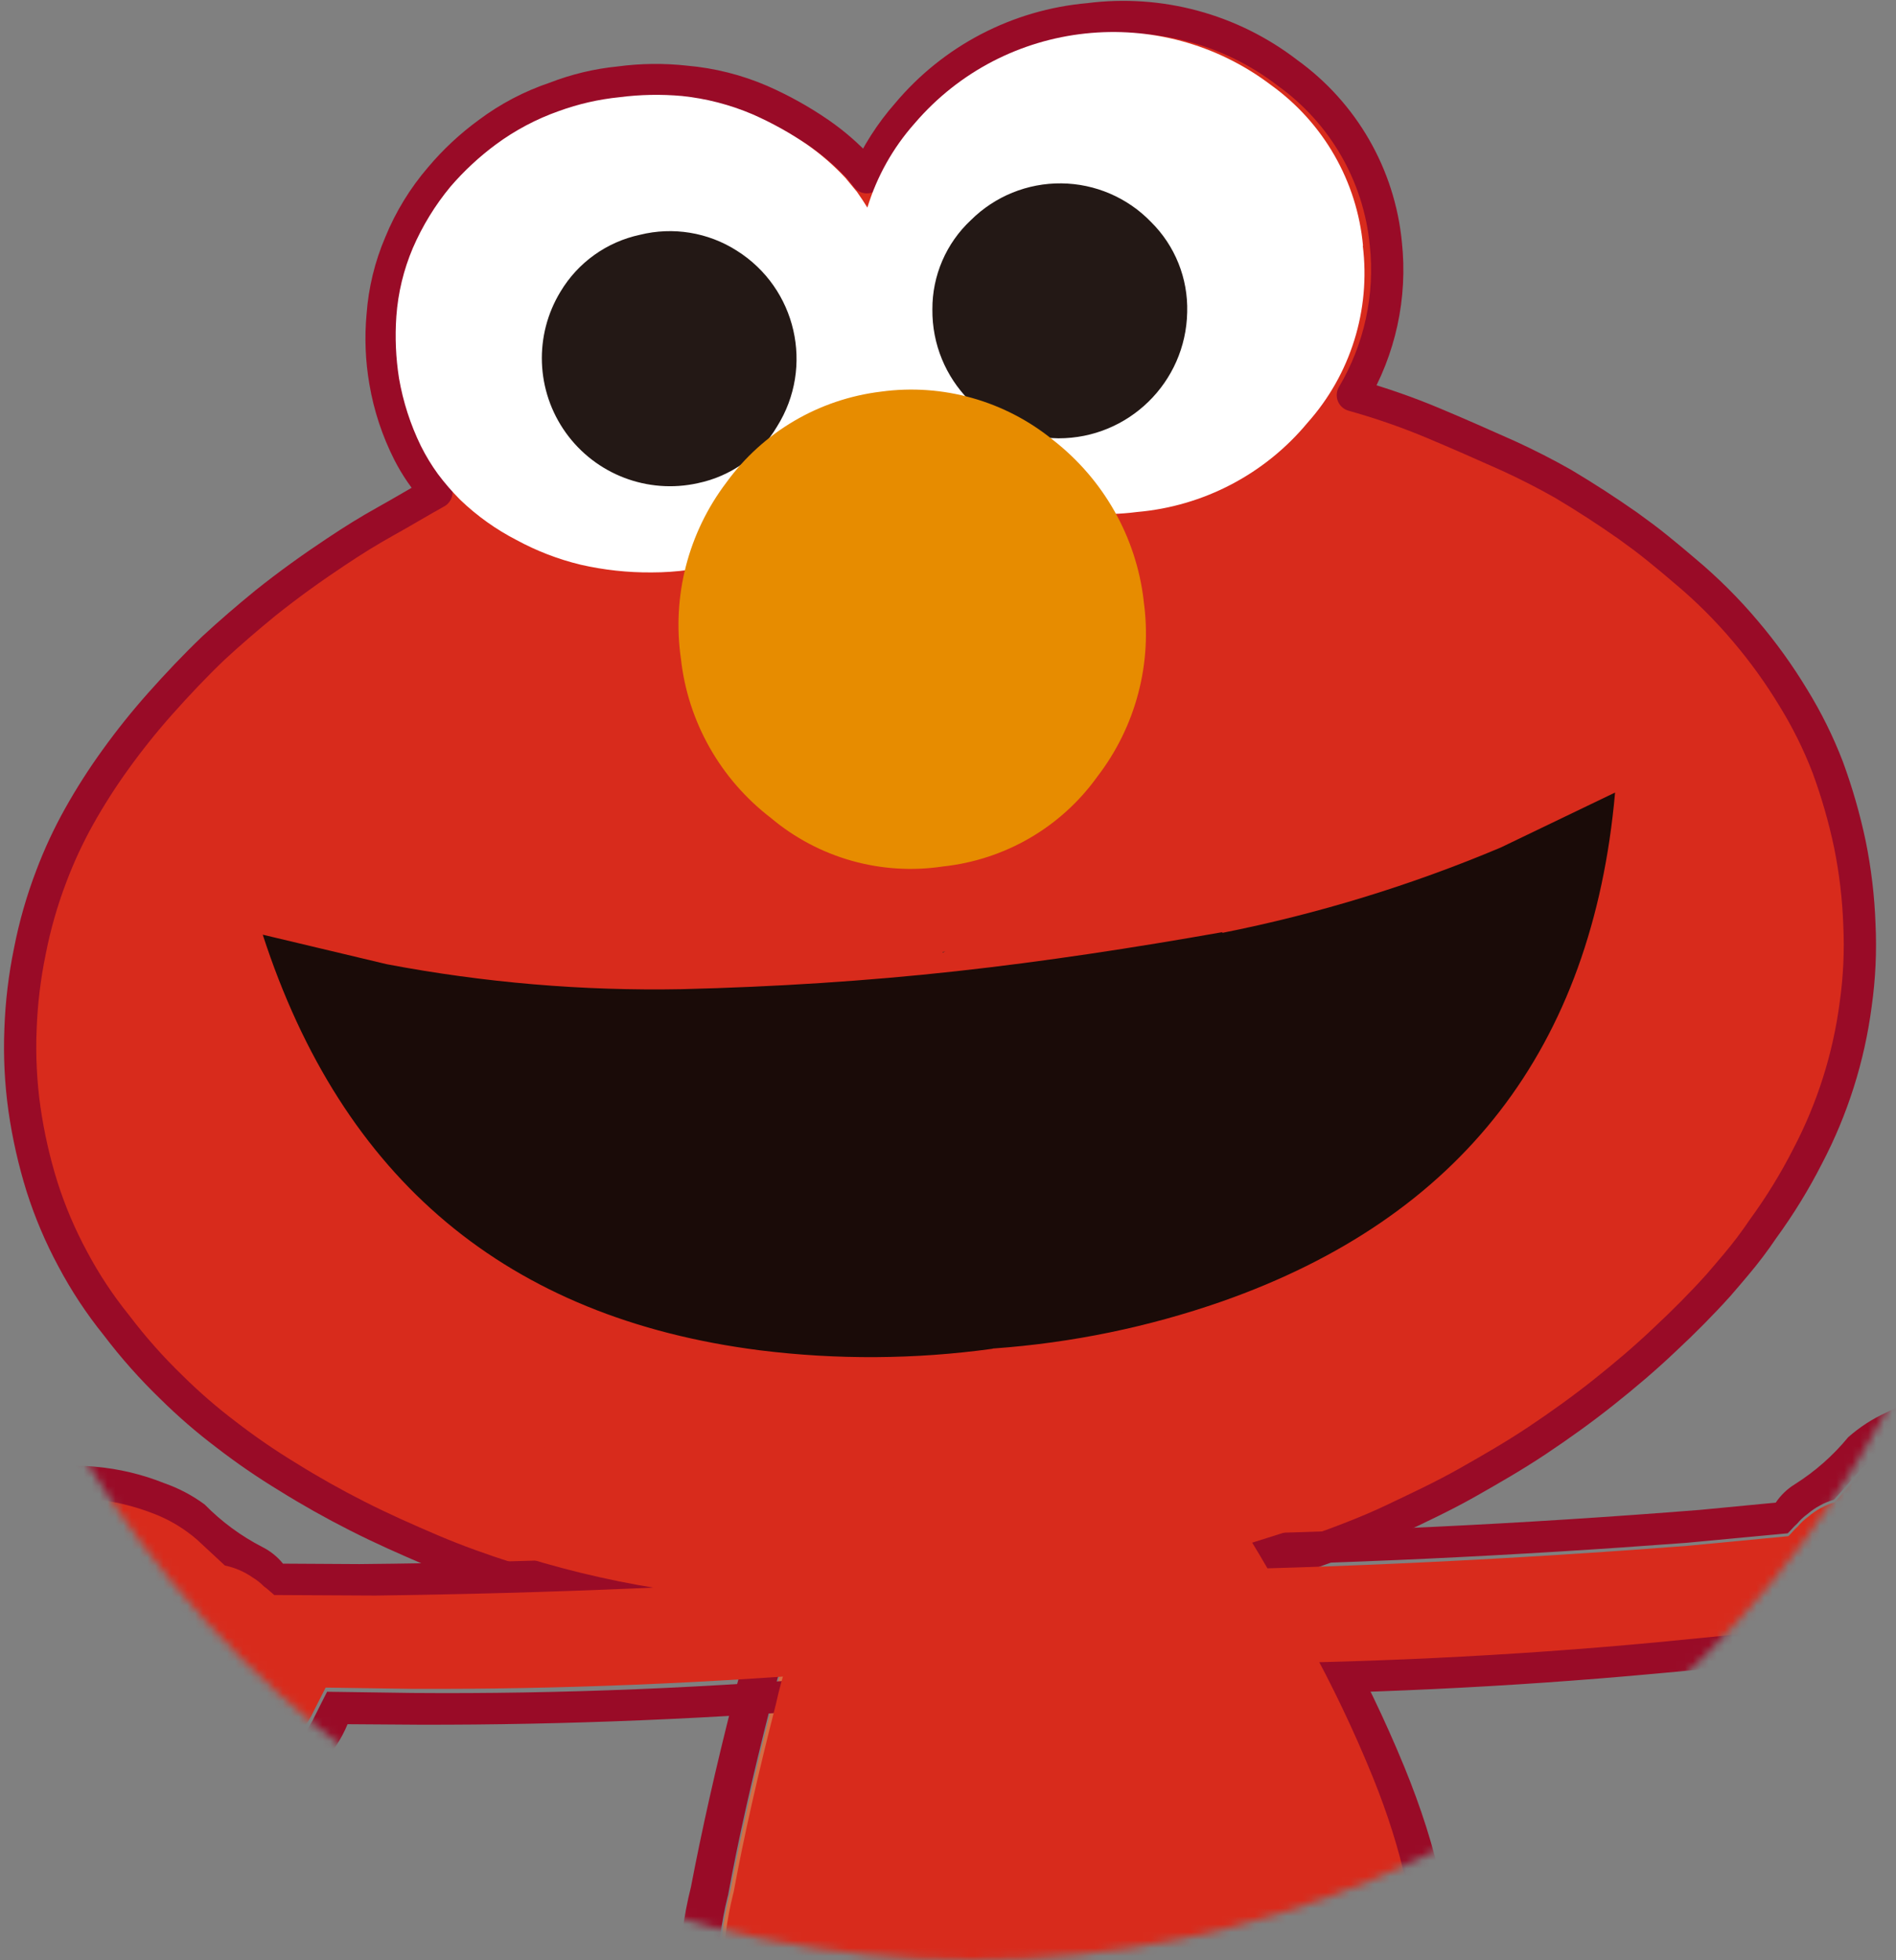 <svg xmlns="http://www.w3.org/2000/svg" xmlns:xlink="http://www.w3.org/1999/xlink" width="238" height="246" viewBox="0 0 238 246">
  <rect x="0" y="0" width="238" height="246" fill="#808080" stroke="none"/>
  <defs>
    <circle id="index_icon02-a" cx="130" cy="130" r="130"/>
  </defs>
  <g fill="none" fill-rule="evenodd" transform="translate(-8 -14)">
    <mask id="index_icon02-b" fill="#fff">
      <use xlink:href="#index_icon02-a"/>
    </mask>
    <g mask="url(#index_icon02-b)">
      <g transform="rotate(16 72.616 183.346)">
        <polygon fill="#FFF" fill-rule="nonzero" points="181.871 260.37 141.366 236.8 190.366 213.37"/>
        <path fill="#990B27" fill-rule="nonzero" d="M140.528,180.285 C152.294,176.285 159.755,175.358 162.91,177.505 C166.414,180.328 171.427,185.094 178.187,191.867 C182.663,196.325 186.871,201.042 190.79,205.994 C203.087,221.651 206.889,235.856 202.196,248.608 C198.024,259.461 188.957,267.157 174.909,271.612 C161.167,276.099 148.46,275.866 136.787,270.914 C124.249,265.461 117.748,255.886 117.241,242.007 C117.241,241.9 117.241,241.9 117.241,241.835 C116.54,234.751 116.098,226.807 115.829,217.79 C115.344,210.151 116.374,202.492 118.858,195.249 C121.252,189.323 128.497,184.343 140.518,180.221 M138.943,175.734 C125.079,180.478 116.929,186.361 114.395,193.574 C111.829,200.39 110.719,208.441 111.085,217.876 C111.344,226.893 111.829,234.944 112.476,242.103 C113.026,257.969 120.476,269.057 134.836,275.186 L134.836,275.186 C147.493,280.672 161.357,280.972 176.332,276.12 C191.943,271.107 202.077,262.413 206.649,250.208 C212.125,236.092 208.126,220.345 194.423,202.977 C190.406,197.893 186.086,193.053 181.486,188.486 C176.535,183.302 171.31,178.386 165.831,173.759 C161.929,170.238 152.991,170.925 138.879,175.744"/>
        <path fill="#D56E45" fill-rule="nonzero" d="M162.826,176.693 C159.68,174.535 152.257,175.467 140.559,179.488 C128.599,183.621 121.391,188.628 119.021,194.595 C116.539,201.874 115.511,209.575 115.996,217.255 C116.264,226.308 116.704,234.303 117.401,241.425 C117.401,241.49 117.401,241.49 117.401,241.598 C117.905,255.56 124.373,265.175 136.847,270.656 C148.453,275.62 161.096,275.854 174.775,271.358 C188.719,266.88 197.772,259.143 201.923,248.223 C206.628,235.411 202.845,221.136 190.575,205.396 C186.682,200.414 182.495,195.672 178.036,191.196 C171.311,184.387 166.323,179.596 162.837,176.758"/>
        <path fill="#D82B1C" fill-rule="nonzero" d="M182.86,47.196 C181.402,46.581 179.944,46.03 178.443,45.491 C175.377,44.433 172.289,43.494 169.179,42.673 C166.631,42.058 164.169,41.594 161.621,41.195 C158.252,40.72 154.872,40.245 151.46,39.845 C148.06,39.441 144.638,39.243 141.213,39.252 C141.051,39.252 140.922,39.252 140.76,39.252 C142.454,32.809 142.011,25.991 139.496,19.823 C136.33,11.798 129.857,5.528 121.734,2.617 C113.421,-0.678 104.138,-0.539 95.928,3.006 C87.604,6.197 80.894,12.571 77.28,20.718 C75.919,23.58 75.009,26.635 74.581,29.775 L73.393,28.933 C71.483,27.767 69.447,26.818 67.325,26.105 C64.668,25.212 61.931,24.58 59.151,24.216 C55.917,23.79 52.635,23.892 49.433,24.518 C46.69,24.985 44.014,25.786 41.465,26.903 C38.89,27.925 36.466,29.294 34.263,30.973 C31.64,32.782 29.322,34.997 27.396,37.535 C25.706,39.706 24.285,42.073 23.163,44.584 C21.821,47.518 20.96,50.648 20.615,53.856 C20.223,56.96 20.351,60.108 20.993,63.171 C21.509,65.892 22.38,68.534 23.584,71.029 C24.95,73.884 26.741,76.515 28.896,78.833 C30.252,80.287 31.795,81.554 33.485,82.6 C31.747,84.338 30.019,86.087 28.356,87.868 C26.694,89.649 25.02,91.44 23.433,93.265 C21.09,96.017 18.833,98.856 16.684,101.9 C15,104.307 13.445,106.703 11.977,109.11 C10.335,111.927 8.878,114.734 7.485,117.648 C6.186,120.349 5.03,123.116 4.019,125.938 C3.057,128.599 2.25,131.312 1.6,134.066 C0.205,139.988 -0.208,146.1 0.38,152.156 C0.62,155.433 1.141,158.683 1.935,161.871 C2.738,165.135 3.841,168.318 5.228,171.38 C6.597,174.432 8.207,177.371 10.044,180.167 C11.869,182.887 13.94,185.434 16.231,187.776 C18.54,190.169 21.071,192.337 23.789,194.253 C26.594,196.348 29.558,198.221 32.654,199.855 C35.262,201.277 37.96,202.528 40.731,203.6 C43.636,204.764 46.607,205.759 49.628,206.58 C52.824,207.493 56.103,208.274 59.464,208.922 C62.822,209.569 66.191,210.001 69.549,210.455 C72.907,210.908 76.384,211.091 79.84,211.199 C83.295,211.307 86.739,211.199 90.173,211.027 C93.779,210.811 97.299,210.498 100.722,210.044 C104.307,209.548 107.87,208.965 111.401,208.242 C114.124,207.726 116.82,207.074 119.478,206.288 C122.145,205.565 124.876,204.755 127.63,203.967 C130.383,203.179 133.104,202.143 135.879,201.118 C138.654,200.092 141.386,198.959 144.107,197.75 C146.828,196.541 149.506,195.44 152.119,194.156 C154.732,192.871 157.248,191.619 159.763,190.259 C162.279,188.899 164.644,187.615 166.998,186.049 C170.054,184.15 173.142,182.12 176.057,180.091 C178.972,178.062 181.737,175.774 184.479,173.539 C187.222,171.305 189.651,168.887 192.135,166.491 C194.618,164.095 196.907,161.601 199.164,158.935 C201.421,156.269 203.483,153.635 205.481,150.861 C207.478,148.087 209.335,145.281 211.063,142.334 C212.672,139.657 214.302,136.807 215.641,133.947 C216.127,132.868 216.559,131.896 217.045,130.86 C217.822,129.132 218.503,127.363 219.086,125.56 C220.314,122.211 221.268,118.767 221.936,115.263 C222.618,111.975 223.009,108.634 223.102,105.278 C223.186,101.932 222.983,98.584 222.498,95.272 C222.023,91.971 221.25,88.719 220.187,85.558 C219.136,82.32 217.817,79.176 216.246,76.156 C214.681,73.201 212.905,70.362 210.933,67.661 C208.962,65.043 206.749,62.614 204.325,60.408 C201.824,58.089 199.141,55.974 196.303,54.083 C193.325,52.081 190.178,50.344 186.898,48.891 C185.548,48.265 184.252,47.671 182.86,47.11"/>
        <path stroke="#D56E45" stroke-width=".51" d="M182.86,47.196 C181.402,46.581 179.944,46.03 178.443,45.491 C175.377,44.433 172.289,43.494 169.179,42.673 C166.631,42.058 164.169,41.594 161.621,41.195 C158.252,40.72 154.872,40.245 151.46,39.845 C148.06,39.441 144.638,39.243 141.213,39.252 C141.051,39.252 140.922,39.252 140.76,39.252 C142.454,32.809 142.011,25.991 139.496,19.823 C136.33,11.798 129.857,5.528 121.734,2.617 C113.421,-0.678 104.138,-0.539 95.928,3.006 C87.604,6.197 80.894,12.571 77.28,20.718 C75.919,23.58 75.009,26.635 74.581,29.775 L73.393,28.933 C71.483,27.767 69.447,26.818 67.325,26.105 C64.668,25.212 61.931,24.58 59.151,24.216 C55.917,23.79 52.635,23.892 49.433,24.518 C46.69,24.985 44.014,25.786 41.465,26.903 C38.89,27.925 36.466,29.294 34.263,30.973 C31.64,32.782 29.322,34.997 27.396,37.535 C25.706,39.706 24.285,42.073 23.163,44.584 C21.821,47.518 20.96,50.648 20.615,53.856 C20.223,56.96 20.351,60.108 20.993,63.171 C21.509,65.892 22.38,68.534 23.584,71.029 C24.95,73.884 26.741,76.515 28.896,78.833 C30.252,80.287 31.795,81.554 33.485,82.6 C31.747,84.338 30.019,86.087 28.356,87.868 C26.694,89.649 25.02,91.44 23.433,93.265 C21.09,96.017 18.833,98.856 16.684,101.9 C15,104.307 13.445,106.703 11.977,109.11 C10.335,111.927 8.878,114.734 7.485,117.648 C6.186,120.349 5.03,123.116 4.019,125.938 C3.057,128.599 2.25,131.312 1.6,134.066 C0.205,139.988 -0.208,146.1 0.38,152.156 C0.62,155.433 1.141,158.683 1.935,161.871 C2.738,165.135 3.841,168.318 5.228,171.38 C6.597,174.432 8.207,177.371 10.044,180.167 C11.869,182.887 13.94,185.434 16.231,187.776 C18.54,190.169 21.071,192.337 23.789,194.253 C26.594,196.348 29.558,198.221 32.654,199.855 C35.262,201.277 37.96,202.528 40.731,203.6 C43.636,204.764 46.607,205.759 49.628,206.58 C52.824,207.493 56.103,208.274 59.464,208.922 C62.822,209.569 66.191,210.001 69.549,210.455 C72.907,210.908 76.384,211.091 79.84,211.199 C83.295,211.307 86.739,211.199 90.173,211.027 C93.779,210.811 97.299,210.498 100.722,210.044 C104.307,209.548 107.87,208.965 111.401,208.242 C114.124,207.726 116.82,207.074 119.478,206.288 C122.145,205.565 124.876,204.755 127.63,203.967 C130.383,203.179 133.104,202.143 135.879,201.118 C138.654,200.092 141.386,198.959 144.107,197.75 C146.828,196.541 149.506,195.44 152.119,194.156 C154.732,192.871 157.248,191.619 159.763,190.259 C162.279,188.899 164.644,187.615 166.998,186.049 C170.054,184.15 173.142,182.12 176.057,180.091 C178.972,178.062 181.737,175.774 184.479,173.539 C187.222,171.305 189.651,168.887 192.135,166.491 C194.618,164.095 196.907,161.601 199.164,158.935 C201.421,156.269 203.483,153.635 205.481,150.861 C207.478,148.087 209.335,145.281 211.063,142.334 C212.672,139.657 214.302,136.807 215.641,133.947 C216.127,132.868 216.559,131.896 217.045,130.86 C217.822,129.132 218.503,127.363 219.086,125.56 C220.314,122.211 221.268,118.767 221.936,115.263 C222.618,111.975 223.009,108.634 223.102,105.278 C223.186,101.932 222.983,98.584 222.498,95.272 C222.023,91.971 221.25,88.719 220.187,85.558 C219.136,82.32 217.817,79.176 216.246,76.156 C214.681,73.201 212.905,70.362 210.933,67.661 C208.962,65.043 206.749,62.614 204.325,60.408 C201.824,58.089 199.141,55.974 196.303,54.083 C193.325,52.081 190.178,50.344 186.898,48.891 C185.548,48.351 184.252,47.757 182.86,47.196 Z"/>
        <path stroke="#990B27" stroke-linecap="round" stroke-linejoin="round" stroke-width="4.05" d="M33.405,82.61 C31.715,81.564 30.171,80.298 28.815,78.845 C26.66,76.528 24.868,73.898 23.502,71.044 C22.297,68.55 21.426,65.909 20.91,63.189 C20.267,60.128 20.139,56.981 20.532,53.878 C20.883,50.655 21.755,47.51 23.113,44.566 C24.235,42.056 25.657,39.69 27.346,37.52 C29.27,34.981 31.589,32.766 34.215,30.96 C36.42,29.282 38.843,27.914 41.419,26.893 C43.968,25.774 46.645,24.973 49.39,24.508 C52.592,23.884 55.874,23.778 59.11,24.195 C61.889,24.568 64.627,25.204 67.286,26.094 C69.411,26.809 71.45,27.757 73.366,28.921 C73.712,29.18 74.122,29.471 74.543,29.763 C74.976,26.625 75.887,23.572 77.243,20.71 C80.858,12.566 87.57,6.195 95.895,3.004 C104.108,-0.538 113.392,-0.678 121.708,2.616 C129.833,5.526 136.307,11.794 139.474,19.815 C141.984,25.982 142.427,32.796 140.738,39.236 M140.738,39.236 C140.9,39.236 141.03,39.236 141.192,39.236 C144.617,39.227 148.04,39.425 151.441,39.829 C154.854,40.229 158.224,40.703 161.604,41.178 C164.153,41.567 166.615,42.041 169.164,42.656 C172.285,43.476 175.363,44.415 178.431,45.472 C179.932,46.012 181.39,46.551 182.848,47.177 C184.306,47.803 185.537,48.332 186.887,48.957 C190.168,50.41 193.316,52.147 196.294,54.147 C199.134,56.038 201.817,58.152 204.319,60.47 C206.744,62.676 208.957,65.103 210.929,67.721 C212.901,70.42 214.677,73.258 216.242,76.212 C217.814,79.23 219.133,82.374 220.184,85.61 C221.254,88.768 222.024,92.019 222.485,95.32 C223.486,101.961 223.303,108.726 221.945,115.303 C221.266,118.804 220.309,122.247 219.083,125.596 C218.5,127.398 217.819,129.167 217.041,130.894 C216.555,131.973 216.123,132.944 215.637,133.98 C214.244,136.839 212.667,139.687 211.058,142.363 C209.33,145.309 207.462,148.103 205.474,150.887 C203.487,153.671 201.36,156.357 199.156,158.958 C196.953,161.558 194.545,164.05 192.125,166.51 C189.706,168.97 187.082,171.247 184.468,173.556 C181.854,175.865 178.949,178.012 176.044,180.105 C173.139,182.199 170.039,184.162 166.972,186.072 C164.628,187.626 162.166,188.974 159.746,190.258 C157.327,191.542 154.703,192.945 152.1,194.164 C149.497,195.383 146.775,196.624 144.086,197.757 C141.397,198.89 138.621,200.088 135.856,201.124 C133.091,202.159 130.337,203.066 127.605,203.972 C124.872,204.878 122.118,205.569 119.451,206.292 C116.783,207.015 114.051,207.684 111.372,208.245 C107.844,208.964 104.284,209.565 100.691,210.047 C97.267,210.5 93.746,210.813 90.139,211.028 C86.704,211.19 83.248,211.309 79.803,211.201 C76.358,211.093 72.869,210.877 69.511,210.457 C66.152,210.036 62.782,209.572 59.423,208.924 C56.064,208.277 52.781,207.5 49.584,206.583 C46.564,205.758 43.593,204.764 40.685,203.605 C37.914,202.533 35.215,201.283 32.606,199.861 C29.498,198.213 26.522,196.327 23.707,194.218 C20.986,192.306 18.454,190.138 16.147,187.744 C13.851,185.396 11.779,182.838 9.958,180.105 C8.121,177.31 6.511,174.373 5.141,171.323 C3.777,168.258 2.692,165.077 1.901,161.817 C1.109,158.629 0.585,155.381 0.335,152.106 C0.049,148.829 0.049,145.533 0.335,142.255 C0.562,139.516 0.991,136.796 1.62,134.12 C2.27,131.368 3.078,128.655 4.04,125.995 C5.051,123.175 6.208,120.409 7.506,117.709 C8.9,114.807 10.358,111.99 11.999,109.174 C13.457,106.768 15.034,104.373 16.708,101.956 C18.868,98.913 21.115,96.076 23.458,93.324 C25.046,91.447 26.698,89.613 28.383,87.93 C30.068,86.246 31.775,84.401 33.513,82.664"/>
        <path fill="#FFF" fill-rule="nonzero" d="M136.797,20.862 C133.856,13.309 127.783,7.4 120.148,4.66 C103.954,-1.606 85.676,5.822 78.461,21.602 C76.691,25.29 75.738,29.316 75.668,33.405 C75.088,32.869 74.508,32.386 73.875,31.871 L72.016,30.594 C70.187,29.491 68.247,28.585 66.227,27.89 C63.738,27.065 61.178,26.473 58.579,26.12 C55.537,25.742 52.456,25.822 49.438,26.356 C46.855,26.852 44.333,27.629 41.919,28.673 C39.502,29.638 37.215,30.9 35.109,32.429 C32.665,34.165 30.493,36.256 28.665,38.631 C27.078,40.699 25.727,42.938 24.637,45.305 C23.422,48.08 22.609,51.013 22.22,54.017 C21.858,56.954 21.985,59.931 22.596,62.827 C23.136,65.376 23.965,67.857 25.066,70.22 C26.365,72.901 28.035,75.386 30.029,77.602 C30.962,78.621 31.979,79.562 33.069,80.413 C34.208,81.276 35.406,82.058 36.656,82.752 C39.223,84.106 41.973,85.082 44.819,85.649 C47.638,86.277 50.527,86.533 53.412,86.411 C56.42,86.248 59.398,85.733 62.285,84.877 C65.273,84.021 68.129,82.758 70.77,81.121 C73.248,79.49 75.477,77.509 77.387,75.241 C79.02,73.272 80.406,71.11 81.512,68.803 C82.614,66.452 83.443,63.982 83.982,61.442 C84.197,60.026 84.401,58.556 84.551,57.151 C84.551,56.453 84.551,55.659 84.616,54.919 C87.466,57.649 90.858,59.751 94.573,61.088 C102.343,64.229 111.049,64.125 118.741,60.799 C126.561,57.805 132.854,51.807 136.217,44.146 C139.751,36.826 139.951,28.339 136.765,20.862"/>
        <path fill="#231815" fill-rule="nonzero" d="M41.552 54.145C42.65 50.036 45.404 46.566 49.158 44.561 52.865 42.423 57.289 41.901 61.393 43.117 69.891 45.575 74.792 54.444 72.345 62.937 71.273 67.059 68.512 70.539 64.739 72.522 59.073 75.6 52.114 74.999 47.062 70.994 42.009 66.99 39.84 60.357 41.552 54.145M110.386 25.322C106.706 23.201 102.329 22.642 98.235 23.771 94.14 24.901 90.668 27.623 88.595 31.331 86.407 34.975 85.842 39.367 87.036 43.446 89.395 51.955 98.188 56.955 106.705 54.631 115.169 52.216 120.139 43.465 117.877 34.958 116.823 30.847 114.11 27.357 110.386 25.322"/>
        <path fill="#1A0B08" fill-rule="nonzero" d="M143.56,108.543 C133.484,113.462 123.234,118.189 112.768,122.476 C102.303,126.763 91.447,130.632 80.333,134.115 C68.459,137.766 56.233,140.18 43.854,141.317 L27.863,142.046 C45.93,168.839 70.635,179.846 102.216,174.991 C111.87,173.479 121.281,170.715 130.208,166.771 C130.263,166.714 130.335,166.676 130.413,166.664 C139.596,163.305 148.289,158.753 156.264,153.127 C182.27,134.694 192.224,109.686 186.126,78.106 L174.233,88.694 C164.726,96.355 154.456,103.034 143.582,108.629"/>
        <path fill="#332C2A" fill-rule="nonzero" d="M110.513,120.598 L110.513,120.698 C110.611,120.607 110.718,120.526 110.833,120.458 L110.513,120.598 Z"/>
        <path fill="#E78C00" fill-rule="nonzero" d="M122.582,71.209 C119.501,63.862 113.588,58.041 106.159,55.042 C98.981,51.952 90.827,51.988 83.676,55.139 C76.445,58.196 70.824,64.105 68.166,71.446 C65.297,78.844 65.52,87.072 68.786,94.306 C71.801,101.649 77.704,107.453 85.132,110.376 C92.268,113.571 100.45,113.54 107.561,110.29 C114.824,107.345 120.475,101.463 123.092,94.123 C126.023,86.733 125.839,78.484 122.582,71.231"/>
        <path fill="#D82B1C" fill-rule="nonzero" d="M127.939,210.426 C127.956,210.318 127.988,210.214 128.036,210.115 C128.942,207.542 129.308,204.81 129.113,202.09 C128.997,200.053 128.462,198.063 127.541,196.242 C127.462,196.327 127.362,196.39 127.25,196.424 C127.016,196.497 126.789,196.59 126.572,196.703 C105.281,204.557 84.377,211.446 63.957,217.594 L51.729,221.027 C51.223,220.813 50.76,220.534 50.189,220.341 C49.673,220.045 49.119,219.821 48.542,219.675 C47.338,219.251 46.059,219.083 44.786,219.182 L40.545,217.036 C38.603,216.137 36.52,215.581 34.387,215.394 C31.811,215.161 29.216,215.272 26.669,215.727 C24.84,216.124 23.806,216.317 23.591,216.371 C23.096,216.671 22.59,216.907 21.987,217.229 L21.933,217.229 C18.176,219.3 17.197,222.208 19.091,225.877 C19.156,225.877 19.167,225.974 19.231,226.006 C19.308,226.154 19.419,226.283 19.554,226.381 C20.442,227.368 21.753,227.867 23.074,227.723 C24.802,227.625 26.489,227.164 28.026,226.371 C29.325,225.708 30.658,225.113 32.019,224.59 L31.46,225.072 C29.98,226.388 28.648,227.859 27.488,229.461 C27.025,230.083 26.497,230.727 26.034,231.349 C25.572,231.972 25.173,232.251 24.721,232.701 C24.543,232.864 24.348,233.008 24.14,233.13 C21.435,235.435 18.211,237.055 14.743,237.851 C12.189,238.347 9.72,239.207 7.412,240.405 C6.29,240.971 5.472,241.998 5.173,243.216 L5.173,243.216 C5.102,244.526 5.429,245.827 6.11,246.95 C7.092,248.409 8.424,249.6 9.985,250.416 C10.955,250.906 12.058,251.068 13.128,250.877 L13.128,250.877 L13.128,250.877 C13.393,249.683 13.995,248.589 14.861,247.723 C15.524,246.94 16.323,246.283 17.218,245.781 C17.626,245.504 18.067,245.28 18.532,245.115 C19.608,244.729 20.685,244.472 21.653,244.171 L21.653,244.171 C20.292,244.898 19.128,245.944 18.263,247.218 C17.21,248.699 16.82,250.548 17.186,252.326 C17.351,253.024 17.597,253.701 17.918,254.343 C18.483,255.36 19.474,256.072 20.62,256.285 C22.14,256.712 23.759,256.629 25.227,256.049 L25.324,255.512 C25.399,255.149 25.496,254.791 25.615,254.439 C25.71,253.451 26.063,252.504 26.637,251.693 C27.454,250.499 28.491,249.472 29.694,248.667 C31.067,247.796 32.607,247.219 34.215,246.972 C35.441,246.726 36.699,246.683 37.94,246.843 L39.414,247.047 C38.421,247.255 37.44,247.516 36.476,247.83 C35.225,248.3 34.022,248.885 32.88,249.579 C31.467,250.369 30.337,251.581 29.651,253.045 C28.878,254.482 28.803,256.191 29.447,257.69 C30.523,259.568 32.471,260.448 35.302,260.201 C39.537,259.598 43.528,257.863 46.852,255.18 C50.481,252.556 52.965,248.648 53.795,244.257 C53.884,243.999 53.992,243.748 54.118,243.506 C54.302,243.28 54.524,243.087 54.775,242.937 C54.994,242.811 55.203,242.668 55.399,242.508 C58.351,240.538 60.339,237.424 60.878,233.924 C61.072,232.851 61.309,231.778 61.503,230.705 L71.836,227.905 C89.597,222.898 107.638,216.921 125.959,209.976 C126.279,209.874 126.613,209.827 126.949,209.836 C127.144,209.878 127.333,209.947 127.509,210.04 C127.688,210.122 127.852,210.235 127.993,210.373"/>
        <path fill="#990B27" fill-rule="nonzero" d="M128.99,211.489 C128.871,211.212 128.695,210.962 128.472,210.757 C128.331,210.619 128.167,210.506 127.987,210.424 C127.81,210.331 127.621,210.262 127.426,210.219 C127.089,210.209 126.754,210.257 126.433,210.359 C108.046,217.406 89.961,223.402 72.179,228.346 L61.82,231.156 C61.626,232.232 61.388,233.309 61.205,234.385 C60.66,237.898 58.664,241.022 55.702,242.997 C55.513,243.17 55.303,243.318 55.076,243.438 C54.825,243.589 54.602,243.782 54.418,244.009 C54.291,244.252 54.183,244.503 54.094,244.762 C53.264,249.168 50.773,253.09 47.134,255.721 C43.802,258.412 39.801,260.153 35.556,260.758 C32.718,261.006 30.787,260.123 29.686,258.24 C29.041,256.736 29.116,255.02 29.891,253.578 C30.579,252.11 31.711,250.894 33.128,250.102 C34.261,249.397 35.456,248.798 36.7,248.315 C37.667,248 38.65,247.738 39.646,247.529 L38.167,247.324 C36.924,247.164 35.663,247.208 34.434,247.453 C32.822,247.701 31.278,248.28 29.902,249.154 C28.712,249.953 27.683,250.968 26.87,252.147 C26.294,252.961 25.941,253.911 25.845,254.903 C25.726,255.255 25.629,255.615 25.553,255.979 L25.456,256.517 C23.985,257.099 22.362,257.182 20.838,256.754 C19.689,256.54 18.696,255.826 18.13,254.806 C17.809,254.16 17.559,253.481 17.385,252.782 C17.025,250.999 17.415,249.146 18.464,247.658 C19.332,246.379 20.499,245.33 21.863,244.601 L21.863,244.601 C20.849,244.902 19.835,245.161 18.734,245.548 C18.268,245.714 17.826,245.938 17.418,246.216 C16.542,246.729 15.764,247.392 15.119,248.175 C14.259,249.029 13.657,250.107 13.382,251.286 L13.382,251.286 L13.382,251.286 C12.309,251.477 11.203,251.314 10.231,250.823 C8.668,250.002 7.334,248.807 6.347,247.346 C5.664,246.219 5.337,244.914 5.408,243.6 L5.408,243.6 C5.704,242.368 6.529,241.328 7.663,240.758 C9.978,239.557 12.452,238.69 15.011,238.185 C18.489,237.395 21.721,235.773 24.431,233.46 C24.64,233.336 24.835,233.192 25.014,233.029 C25.467,232.577 25.866,232.136 26.33,231.673 C26.794,231.21 27.323,230.402 27.798,229.778 C28.955,228.169 30.286,226.692 31.769,225.375 L32.33,224.891 C30.965,225.417 29.629,226.013 28.327,226.678 C26.786,227.474 25.095,227.936 23.363,228.034 C22.038,228.18 20.724,227.679 19.835,226.689 C19.699,226.59 19.588,226.461 19.511,226.312 C19.446,226.312 19.435,226.226 19.371,226.183 C17.471,222.501 18.453,219.584 22.219,217.507 L22.273,217.507 C22.877,217.184 23.352,216.947 23.881,216.645 C24.097,216.645 25.133,216.398 26.967,216 C29.519,215.544 32.121,215.431 34.704,215.666 C36.842,215.852 38.93,216.41 40.876,217.313 L45.127,219.466 C46.403,219.369 47.684,219.534 48.893,219.95 C49.47,220.105 50.025,220.333 50.544,220.628 C51.116,220.822 51.623,221.113 52.098,221.317 L64.345,217.873 C84.847,211.705 105.737,204.794 127.091,196.914 C127.309,196.801 127.537,196.707 127.771,196.634 C127.883,196.6 127.983,196.537 128.062,196.451 C128.4,196.246 128.681,195.961 128.882,195.622 C129.093,195.131 129.093,194.575 128.882,194.083 C128.724,193.568 128.32,193.165 127.803,193.007 C127.348,192.722 126.77,192.722 126.314,193.007 C104.172,201.188 82.527,208.335 61.281,214.643 L52.066,217.227 C51.148,216.583 50.103,216.142 49.001,215.935 C46.041,215.35 43.196,214.292 40.574,212.803 C38.777,212.133 36.889,211.738 34.974,211.629 C31.984,211.323 28.966,211.46 26.017,212.038 C24.685,212.277 23.378,212.637 22.111,213.115 L22.057,213.115 C21.468,213.325 20.904,213.599 20.374,213.933 L20.32,213.933 C14.126,217.241 12.63,221.974 15.831,228.131 C15.896,228.131 15.896,228.131 15.928,228.282 C16.912,229.885 18.428,231.093 20.212,231.694 C18.319,232.925 16.233,233.831 14.04,234.375 C11.096,234.932 8.251,235.927 5.602,237.324 C3.458,238.45 1.916,240.456 1.383,242.814 L1.383,242.814 C0.965,245.13 1.481,247.517 2.818,249.456 L2.818,249.51 C4.173,251.576 6.028,253.269 8.213,254.429 L8.267,254.429 C10.039,255.357 12.064,255.69 14.04,255.376 C14.942,257.217 16.243,258.835 17.849,260.113 C17.994,260.207 18.15,260.283 18.313,260.339 C20.299,261.415 23.007,261.566 26.352,260.565 C28.186,263.794 31.434,265.161 35.999,264.709 C40.966,264.07 45.661,262.073 49.562,258.939 C53.761,255.897 56.716,251.443 57.882,246.399 C58.41,245.99 58.961,245.559 59.468,245.214 C61.225,243.782 62.659,241.996 63.676,239.972 C64.603,238.228 65.192,236.325 65.413,234.364 L74.046,231.953 C91.72,226.929 109.679,220.962 127.922,214.051 C128.43,213.847 128.844,213.464 129.087,212.975 C129.292,212.486 129.292,211.935 129.087,211.446"/>
        <polyline fill="#990B27" fill-rule="nonzero" points="246.768 181.437 246.768 181.437 246.668 181.437 246.768 181.437"/>
        <path fill="#D82B1C" fill-rule="nonzero" d="M165.601,199.171 C165.681,198.983 165.795,198.811 165.936,198.663 C166.196,198.453 166.487,198.285 166.8,198.166 C185.716,192.652 203.772,186.497 220.968,179.7 L230.937,175.656 C231.737,176.402 232.59,177.127 233.389,177.819 C235.95,180.29 239.43,181.573 242.981,181.354 C243.236,181.381 243.493,181.381 243.748,181.354 C244.037,181.303 244.333,181.303 244.622,181.354 C244.871,181.474 245.11,181.615 245.335,181.776 C248.671,184.793 253.035,186.418 257.53,186.316 C261.818,186.449 266.061,185.418 269.811,183.332 C272.241,181.819 273.235,179.938 272.976,177.764 C272.579,176.168 271.478,174.839 269.984,174.153 C268.539,173.403 266.898,173.116 265.285,173.332 C263.953,173.476 262.638,173.74 261.353,174.121 C260.389,174.452 259.444,174.838 258.524,175.278 L259.604,174.197 C260.497,173.313 261.53,172.583 262.66,172.034 C264.097,171.259 265.678,170.788 267.305,170.651 C268.768,170.568 270.234,170.763 271.625,171.224 C272.581,171.526 273.442,172.074 274.12,172.813 C274.434,173.023 274.734,173.255 275.017,173.505 L275.417,173.883 C276.949,173.46 278.298,172.54 279.251,171.267 C280.048,170.388 280.409,169.197 280.234,168.023 C280.092,167.31 279.874,166.615 279.586,165.948 C278.782,164.306 277.335,163.069 275.589,162.531 C274.121,162.031 272.552,161.897 271.021,162.142 L271.021,162.088 C272.014,161.731 272.976,161.309 274.088,161.007 C274.562,160.864 275.052,160.777 275.546,160.747 C276.568,160.601 277.608,160.645 278.614,160.877 C279.806,161.046 280.928,161.544 281.854,162.315 L281.908,162.315 L281.908,162.315 C282.858,161.811 283.616,161.01 284.068,160.034 C284.827,158.437 285.172,156.675 285.073,154.909 C284.932,153.593 284.397,152.349 283.539,151.341 L283.539,151.341 C282.556,150.535 281.268,150.203 280.018,150.433 C277.446,150.873 274.95,151.682 272.608,152.833 C269.349,154.301 265.785,154.961 262.218,154.758 C261.977,154.785 261.734,154.785 261.494,154.758 L259.625,154.477 C258.869,154.26 258.059,154.066 257.303,153.839 C255.404,153.265 253.448,152.902 251.47,152.758 L250.725,152.758 C252.145,152.344 253.588,152.012 255.046,151.763 C256.754,151.457 258.38,150.798 259.82,149.828 C260.974,149.137 261.72,147.927 261.818,146.584 C261.855,146.424 261.855,146.258 261.818,146.098 C261.818,146.022 261.818,145.968 261.818,145.892 C261.094,141.806 258.578,140.065 254.257,140.681 L254.203,140.681 C253.523,140.789 252.972,140.908 252.399,140.973 C252.194,141.06 251.254,141.535 249.537,142.325 C247.227,143.505 245.087,144.993 243.175,146.746 C241.577,148.185 240.249,149.899 239.254,151.806 L237.191,156.131 C236.11,156.82 235.186,157.73 234.48,158.801 C234.112,159.273 233.803,159.789 233.562,160.336 C233.238,160.834 233.033,161.353 232.763,161.828 L220.881,166.499 C200.824,173.959 179.956,181.105 158.148,187.743 C157.905,187.782 157.666,187.843 157.435,187.927 C157.322,187.955 157.203,187.955 157.09,187.927 C157.461,189.947 158.245,191.868 159.39,193.571 C160.886,195.878 162.838,197.854 165.126,199.377 C165.22,199.426 165.307,199.487 165.385,199.56 C165.416,199.368 165.478,199.182 165.569,199.009"/>
        <path fill="#990B27" fill-rule="nonzero" d="M166.119,201.127 C166.608,201.345 167.159,201.383 167.673,201.235 C186.382,195.767 204.306,189.697 221.446,183.025 L229.746,179.8 C232.733,182.841 236.759,184.652 241.025,184.874 L243.011,184.874 C247.004,188.176 252.058,189.936 257.247,189.829 C262.254,189.97 267.203,188.731 271.549,186.25 C275.456,183.853 277.226,180.821 276.719,177.134 C279.957,175.919 282.115,174.199 283,172.125 C283.09,171.98 283.163,171.825 283.216,171.663 C283.733,169.68 283.788,167.607 283.378,165.6 C285.124,164.677 286.525,163.218 287.372,161.44 L287.426,161.44 C288.454,159.199 288.906,156.739 288.742,154.28 L288.742,154.227 C288.62,151.88 287.582,149.673 285.85,148.078 L285.85,148.078 C283.998,146.525 281.556,145.861 279.169,146.261 C276.206,146.746 273.333,147.666 270.642,148.992 C268.585,149.868 266.397,150.402 264.166,150.572 C265.212,149.028 265.689,147.17 265.515,145.315 C265.515,145.208 265.515,145.208 265.515,145.143 C264.328,138.328 260.259,135.469 253.319,136.544 L253.319,136.544 C252.696,136.602 252.081,136.724 251.484,136.909 L251.43,136.909 C250.142,137.311 248.892,137.825 247.695,138.446 C244.993,139.765 242.502,141.475 240.302,143.52 C238.846,144.761 237.584,146.21 236.556,147.82 C235.365,150.568 233.74,153.108 231.743,155.345 C230.987,156.171 230.42,157.15 230.08,158.215 L221.176,161.719 C200.431,169.491 178.844,176.855 156.243,183.681 C155.706,183.736 155.251,184.097 155.077,184.605 C154.774,185.03 154.694,185.573 154.861,186.067 C155.005,186.581 155.346,187.017 155.811,187.282 C156.174,187.44 156.573,187.5 156.966,187.454 C157.08,187.481 157.198,187.481 157.311,187.454 C157.542,187.37 157.781,187.309 158.024,187.271 C179.816,180.671 200.668,173.565 220.712,166.148 L232.584,161.504 C232.865,161.031 233.059,160.515 233.383,160.021 C233.624,159.476 233.932,158.963 234.301,158.494 C235.006,157.429 235.929,156.525 237.01,155.839 L239.071,151.539 C240.065,149.643 241.392,147.939 242.989,146.509 C244.903,144.768 247.041,143.289 249.347,142.112 C251.063,141.327 252.002,140.854 252.207,140.768 C252.779,140.704 253.286,140.586 254.009,140.478 L254.063,140.478 C258.316,139.865 260.863,141.553 261.619,145.659 C261.619,145.735 261.619,145.788 261.619,145.864 C261.656,146.023 261.656,146.188 261.619,146.347 C261.521,147.682 260.775,148.886 259.622,149.572 C258.183,150.537 256.558,151.192 254.851,151.496 C253.394,151.744 251.953,152.074 250.534,152.485 L251.279,152.485 C253.255,152.629 255.21,152.99 257.107,153.56 C257.863,153.786 258.672,153.979 259.428,154.194 L261.165,154.42 C261.406,154.447 261.648,154.447 261.888,154.42 C265.454,154.622 269.015,153.966 272.272,152.507 C274.613,151.363 277.106,150.559 279.676,150.12 C280.925,149.891 282.212,150.222 283.195,151.023 L283.195,151.023 C284.052,152.025 284.586,153.262 284.727,154.571 C284.825,156.325 284.484,158.076 283.734,159.666 C283.261,160.643 282.48,161.44 281.511,161.934 L281.511,161.934 L281.457,161.934 C280.532,161.167 279.411,160.672 278.219,160.504 C277.214,160.274 276.175,160.23 275.154,160.375 C274.659,160.405 274.17,160.491 273.696,160.633 C272.617,160.988 271.624,161.407 270.631,161.708 L270.631,161.762 C272.162,161.519 273.729,161.652 275.197,162.149 C276.943,162.681 278.39,163.911 279.19,165.546 C279.48,166.208 279.694,166.9 279.827,167.61 C280.011,168.776 279.654,169.962 278.856,170.835 C277.903,172.101 276.555,173.016 275.024,173.436 L274.625,173.06 C274.342,172.811 274.042,172.581 273.729,172.372 C273.05,171.638 272.191,171.093 271.236,170.792 C269.845,170.333 268.38,170.14 266.918,170.222 C265.293,170.358 263.713,170.827 262.277,171.598 C261.147,172.143 260.116,172.869 259.223,173.748 L258.143,174.823 C259.063,174.386 260.007,174.002 260.971,173.673 C262.254,173.294 263.569,173.031 264.9,172.888 C266.512,172.673 268.151,172.958 269.595,173.705 C271.088,174.386 272.189,175.708 272.585,177.295 C272.855,179.445 271.84,181.326 269.422,182.831 C265.675,184.905 261.435,185.931 257.15,185.798 C252.663,185.899 248.308,184.288 244.975,181.294 C244.75,181.135 244.512,180.995 244.263,180.875 C243.974,180.824 243.678,180.824 243.389,180.875 C243.134,180.902 242.877,180.902 242.622,180.875 C239.074,181.093 235.597,179.818 233.038,177.36 C232.239,176.618 231.386,175.898 230.588,175.21 L220.658,179.144 C203.453,185.881 185.41,192.001 166.529,197.504 C166.215,197.626 165.92,197.792 165.655,197.999 C165.521,198.15 165.412,198.32 165.331,198.504 C165.241,198.676 165.179,198.861 165.147,199.052 C165.088,199.351 165.088,199.657 165.147,199.955 C165.295,200.467 165.635,200.902 166.097,201.17"/>
        <path fill="#D82B1C" fill-rule="nonzero" d="M206.061,144.127 L201.318,146.272 C152.663,173.199 99.857,191.866 45.061,201.51 C49.553,203.241 54.174,204.614 58.883,205.619 C71.788,208.275 85.04,208.825 98.122,207.25 C112.781,205.58 127.12,201.804 140.695,196.039 C147.406,193.23 153.924,189.983 160.207,186.32 C165.721,182.894 171.29,179.239 176.912,175.356 C182.784,171.179 188.158,166.345 192.928,160.948 C197.713,155.669 202.102,150.047 206.061,144.127"/>
        <path fill="#D82B1C" fill-rule="nonzero" d="M132.988,179.76 L132.559,179.868 L132.902,179.609 L132.988,179.76 Z M134.554,176.69 C131.802,178.237 129.217,180.068 126.842,182.152 C125.544,183.258 124.454,184.59 123.624,186.084 C122.766,187.656 121.865,189.316 120.975,191.179 C120.449,192.257 120.009,193.248 119.72,193.894 C119.637,194.114 119.536,194.326 119.419,194.53 C116.947,201.799 115.923,209.486 116.405,217.153 C116.673,226.191 117.113,234.174 117.81,241.284 C117.81,241.348 117.81,241.348 117.81,241.456 C118.314,255.396 124.782,264.995 137.257,270.467 C148.863,275.423 161.505,275.653 175.185,271.157 C189.129,266.697 198.182,258.973 202.333,248.081 C207.038,235.283 203.255,221.027 190.985,205.313 C187.086,200.344 182.899,195.61 178.446,191.136 C173.211,185.75 168.953,181.667 165.703,178.844 C164.91,177.849 164.034,176.923 163.086,176.076 C161.241,174.557 160.168,173.684 159.943,173.447 C159.383,172.954 158.796,172.494 158.184,172.068 C157.219,171.575 156.145,171.334 155.062,171.368 C151.566,171.454 144.733,173.167 134.511,176.754"/>
      </g>
    </g>
  </g>
</svg>

